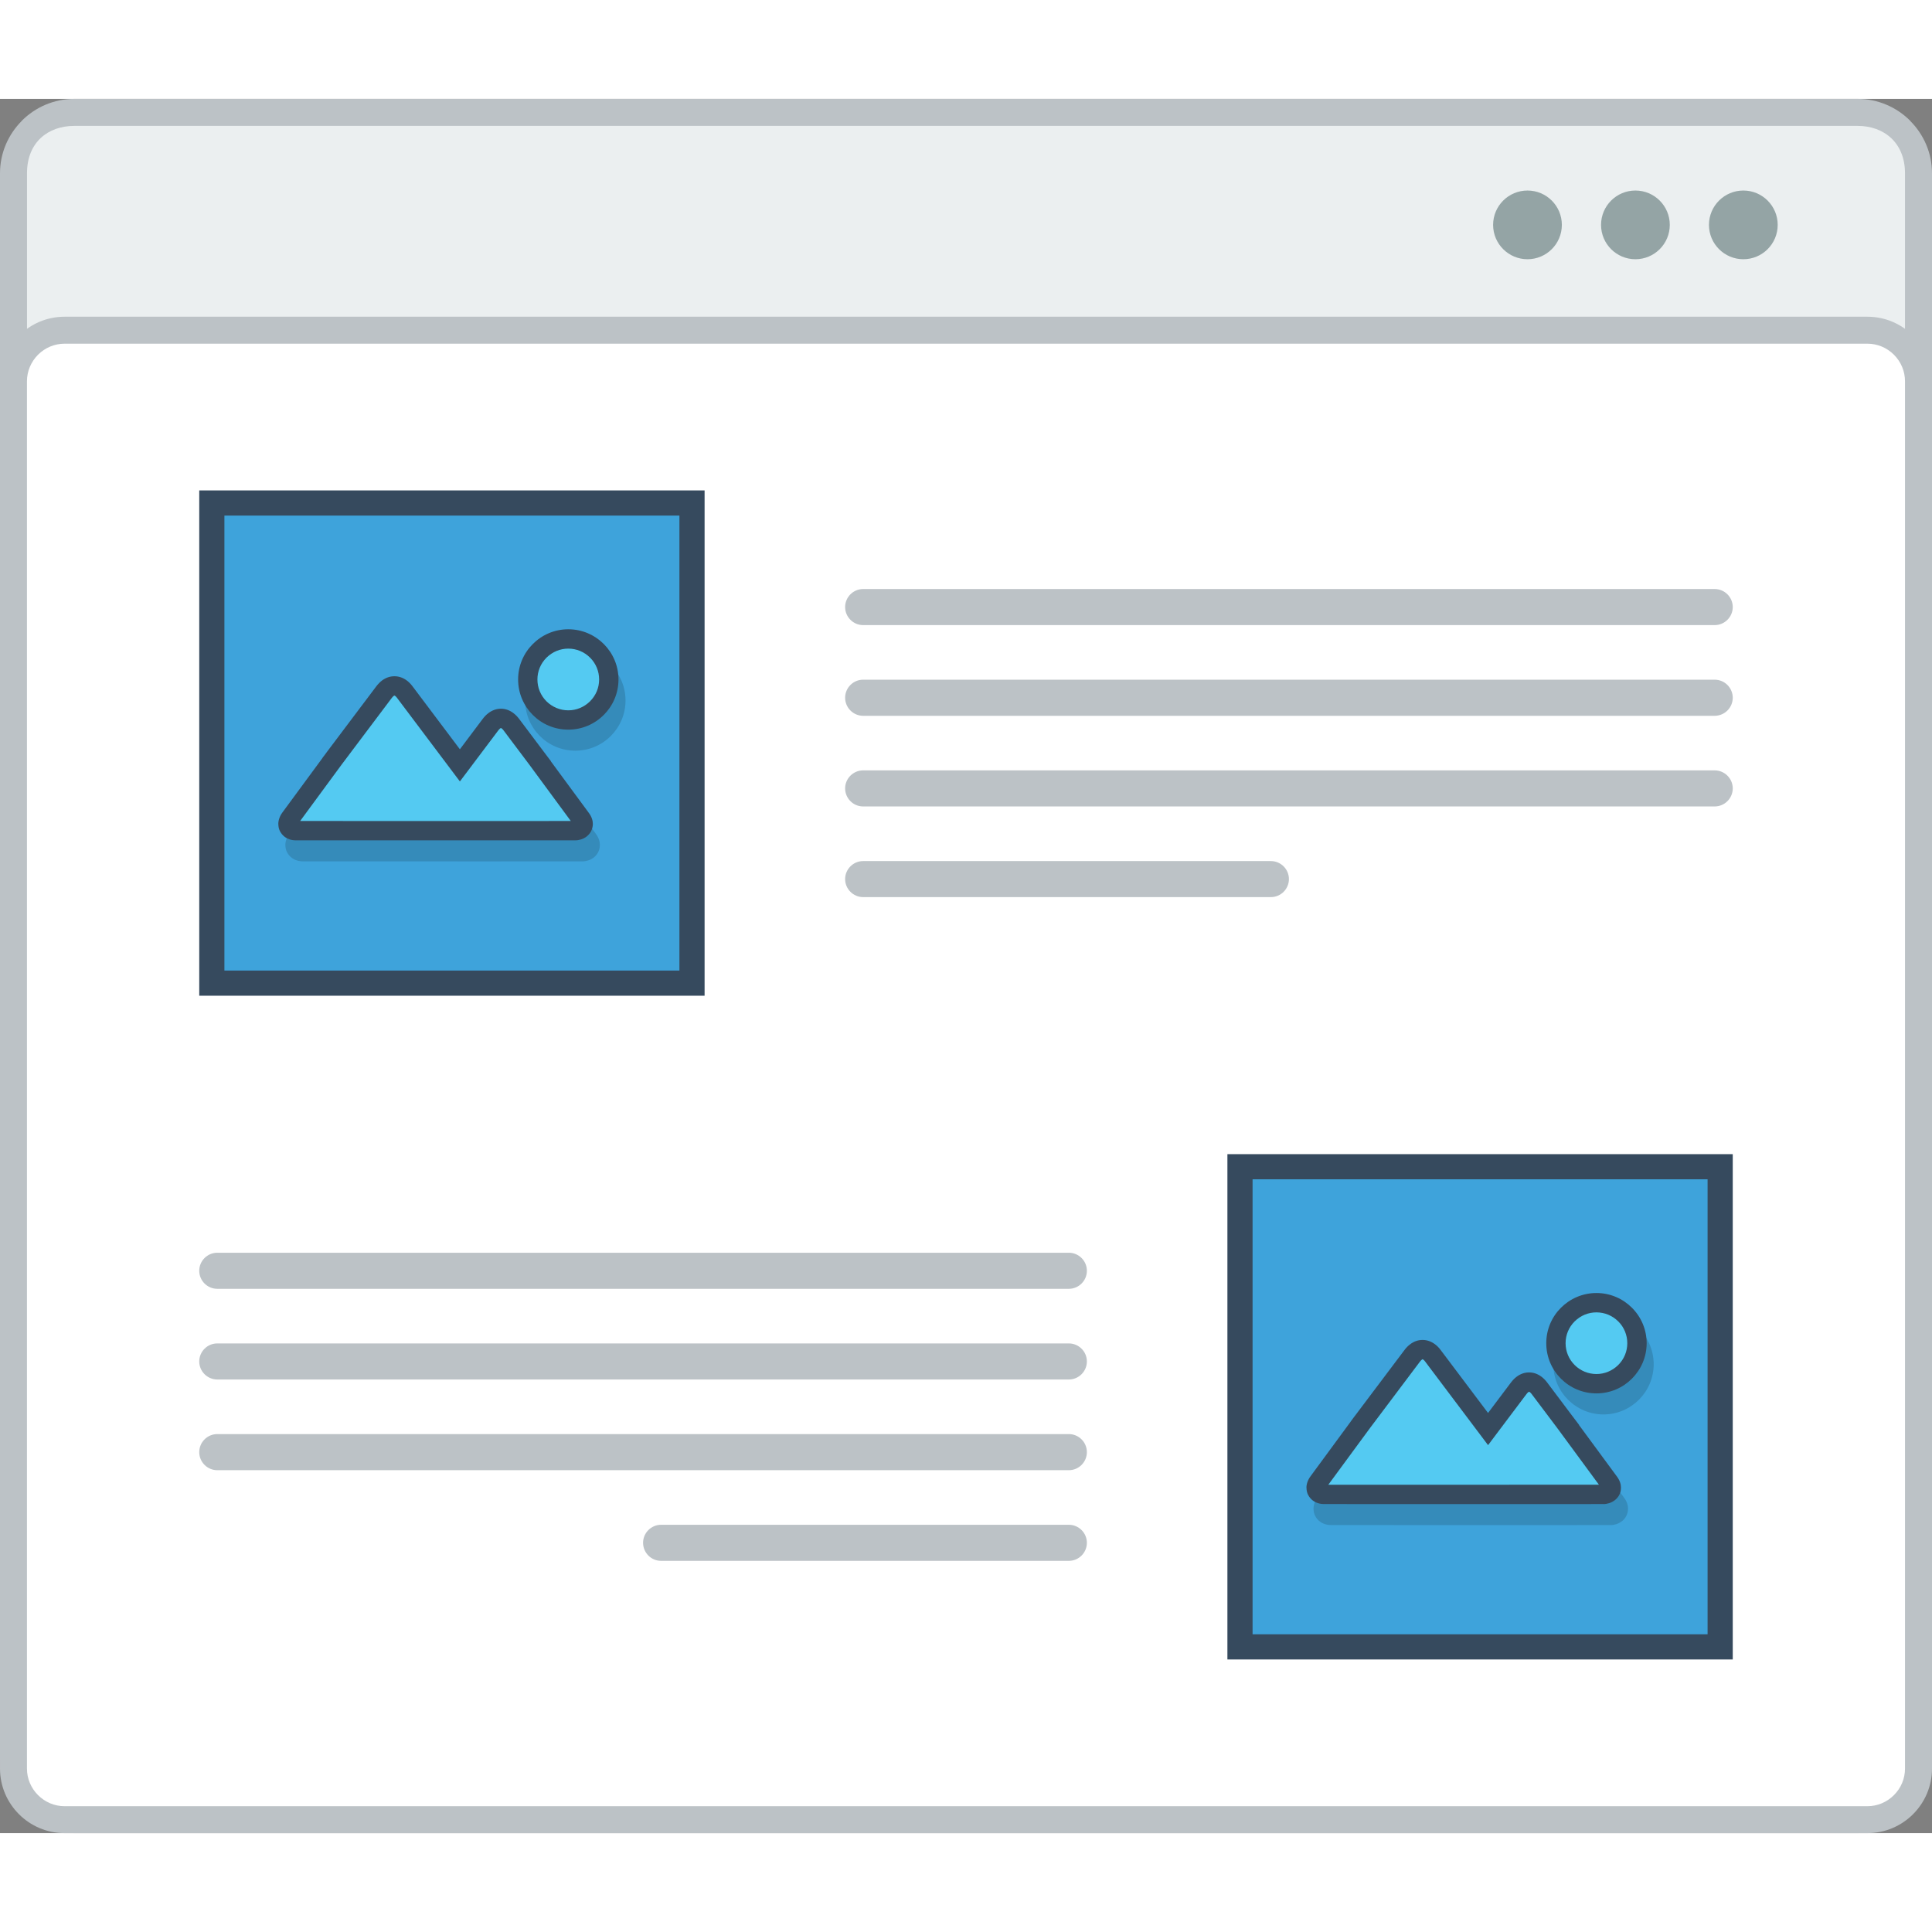 <?xml version="1.0" encoding="utf-8"?>
<!-- Generator: Adobe Illustrator 15.1.0, SVG Export Plug-In . SVG Version: 6.00 Build 0)  -->
<!DOCTYPE svg PUBLIC "-//W3C//DTD SVG 1.0//EN" "http://www.w3.org/TR/2001/REC-SVG-20010904/DTD/svg10.dtd">
<svg version="1.0" id="Layer_1" xmlns="http://www.w3.org/2000/svg" xmlns:xlink="http://www.w3.org/1999/xlink" x="0px" y="0px"
	 width="800px" height="800px" viewBox="192.948 218.679 422.973 379.681" enable-background="new 0 0 800 800" xml:space="preserve">
<rect x="192.948" y="218.679" width="422.973" height="379.681" fill="#808080" stroke="none"/>
<g>
	<path fill="#BCC2C6" d="M209.234,218.679h390.399c4.479,0,8.56,1.834,11.506,4.782v0.026c2.948,2.947,4.782,7.009,4.782,11.481
		v347.111c0,4.473-1.834,8.542-4.782,11.489v0.018c-2.946,2.947-7.026,4.773-11.506,4.773H209.234
		c-4.487,0-8.558-1.826-11.506-4.773v-0.018c-2.948-2.947-4.78-7.017-4.78-11.489V234.968c0-4.472,1.832-8.534,4.78-11.481v-0.026
		C200.677,220.514,204.747,218.679,209.234,218.679"/>
	<path fill="#EBEFF0" d="M610.01,234.968v347.111c0,6.541-4.557,10.376-10.376,10.376H209.234c-5.812,0-10.374-3.726-10.374-10.376
		V234.968c0-6.774,4.579-10.375,10.374-10.375h390.399C605.446,224.592,610.01,228.318,610.01,234.968"/>
	<path fill="#BCC2C6" d="M207.083,266.372h394.703c3.895,0,7.429,1.583,9.982,4.146c2.561,2.562,4.153,6.097,4.153,9.99v303.724
		c0,3.895-1.593,7.429-4.153,9.99c-2.554,2.556-6.088,4.138-9.982,4.138H207.083c-3.886,0-7.429-1.582-9.981-4.138
		c-2.563-2.562-4.153-6.096-4.153-9.99V280.508c0-3.894,1.59-7.428,4.153-9.99C199.654,267.955,203.197,266.372,207.083,266.372"/>
	<path fill-rule="evenodd" clip-rule="evenodd" fill="#FFFFFF" d="M207.083,272.276c-2.187,0-4.263,0.872-5.813,2.42
		c-1.539,1.549-2.42,3.626-2.42,5.812v303.724c0,2.187,0.881,4.263,2.42,5.804c1.55,1.549,3.626,2.429,5.813,2.429h394.703
		c2.187,0,4.262-0.88,5.803-2.429c1.55-1.541,2.421-3.617,2.421-5.804V280.508c0-2.194-0.871-4.262-2.421-5.812
		c-1.541-1.549-3.626-2.42-5.803-2.42H207.083z"/>
	<path fill-rule="evenodd" clip-rule="evenodd" fill="#94A4A5" d="M550.987,238.745c4.154,0,7.528,3.366,7.528,7.521
		c0,4.153-3.366,7.52-7.528,7.52c-4.153,0-7.521-3.367-7.521-7.52C543.467,242.111,546.834,238.745,550.987,238.745
		 M574.619,238.745c4.153,0,7.52,3.366,7.52,7.521c0,4.153-3.366,7.52-7.52,7.52s-7.528-3.367-7.528-7.52
		C567.091,242.111,570.466,238.745,574.619,238.745z M527.363,238.745c4.153,0,7.52,3.366,7.52,7.521c0,4.153-3.366,7.52-7.52,7.52
		c-4.154,0-7.528-3.367-7.528-7.52C519.835,242.111,523.209,238.745,527.363,238.745z"/>
	<polygon fill="#364A5E" points="241.065,304.4 342.697,304.4 347.204,304.4 347.204,308.897 347.204,410.529 347.204,415.026
		342.697,415.026 241.065,415.026 236.569,415.026 236.569,410.529 236.569,308.897 236.569,304.4 	"/>
	<rect x="242.079" y="309.911" fill="#3EA3DB" width="99.614" height="99.605"/>
	<path opacity="0.15" fill="#010101" d="M323.168,346.13c-1.087-1.089-2.595-1.758-4.261-1.758c-1.667,0-3.176,0.669-4.264,1.758
		c-1.089,1.089-1.759,2.596-1.759,4.262c0,1.659,0.678,3.174,1.767,4.263c1.09,1.088,2.597,1.767,4.256,1.767
		c1.666,0,3.174-0.678,4.261-1.767c1.09-1.089,1.76-2.597,1.76-4.263S324.258,347.219,323.168,346.13 M318.907,339.405
		c3.031,0,5.77,1.231,7.762,3.216l0.01,0.017c1.983,1.985,3.216,4.732,3.216,7.754c0,3.033-1.232,5.771-3.216,7.764l-0.01,0.008
		c-1.992,1.993-4.73,3.215-7.762,3.215c-3.032,0-5.779-1.222-7.773-3.215c-1.982-1.994-3.215-4.739-3.215-7.772
		c0-3.022,1.232-5.77,3.215-7.754l0.018-0.017C313.137,340.636,315.884,339.405,318.907,339.405z M313.647,366.337L313.647,366.337
		l0.075,0.101l1.39,1.859l-0.016,0.017l8.341,11.322c0.594,0.821,0.846,1.642,0.846,2.412h-0.01c0,0.604-0.149,1.156-0.418,1.642
		c-0.242,0.452-0.594,0.838-1.014,1.148c-0.678,0.502-1.565,0.779-2.453,0.779v-0.008l-20.962,0.008l-40.13-0.008
		c-0.971,0-1.808-0.276-2.453-0.754c-0.442-0.326-0.804-0.745-1.047-1.24h-0.008c-0.234-0.468-0.36-0.996-0.36-1.566h-0.008
		c0-0.82,0.293-1.708,0.903-2.545l8.784-11.941l-0.008-0.017l0.804-1.072l0.102-0.126l0.016-0.025l10.853-14.429
		c0.387-0.511,0.806-0.93,1.249-1.265c0.847-0.636,1.774-0.955,2.737-0.946c0.955,0.008,1.878,0.327,2.706,0.946
		c0.452,0.335,0.871,0.754,1.248,1.265l10.368,13.776l5.007-6.666c0.385-0.503,0.805-0.922,1.249-1.257
		c0.827-0.628,1.75-0.946,2.721-0.954c0.956,0,1.876,0.31,2.721,0.954c0.444,0.327,0.863,0.746,1.248,1.257l5.504,7.319
		L313.647,366.337z M318.034,380.666l-8.381-11.397l-0.353-0.485l-5.124-6.816l-0.018-0.018l-0.008,0.018l-5.795,7.704l-1.198,1.591
		l-1.976,2.638l-1.978-2.638l-1.206-1.591l-11.139-14.814l-0.016-0.018l-0.008,0.018L270.31,368.85l-0.311,0.418l-8.382,11.397
		l37.81,0.008L318.034,380.666z"/>
	<path fill="#364A5E" d="M317.364,334.799c3.024,0,5.771,1.231,7.756,3.225l0.018,0.008c1.984,1.985,3.215,4.732,3.215,7.755
		c0,3.031-1.23,5.778-3.215,7.763l-0.018,0.008c-1.984,1.993-4.731,3.216-7.756,3.216c-3.039,0-5.787-1.223-7.77-3.216
		c-1.985-1.985-3.215-4.74-3.215-7.771c0-3.023,1.223-5.771,3.215-7.755l0.008-0.008
		C311.587,336.031,314.335,334.799,317.364,334.799 M312.098,361.74v-0.008l0.076,0.108l1.397,1.851l-0.024,0.018l8.341,11.33
		c0.595,0.813,0.854,1.633,0.854,2.403h-0.007c0,0.604-0.161,1.156-0.419,1.642c-0.252,0.46-0.604,0.837-1.014,1.147
		c-0.688,0.502-1.566,0.779-2.462,0.779l0,0h-20.952h-40.141c-0.963,0-1.799-0.277-2.452-0.753c-0.443-0.335-0.795-0.754-1.048-1.24
		h-0.008c-0.234-0.468-0.352-0.996-0.352-1.566h-0.01c0-0.829,0.286-1.716,0.905-2.555l8.785-11.941l-0.009-0.017l0.805-1.063
		l0.092-0.134v0.009l0.016-0.034l10.862-14.429c0.386-0.511,0.805-0.93,1.239-1.264c0.854-0.637,1.784-0.947,2.748-0.938
		c0.953,0,1.875,0.318,2.704,0.938c0.444,0.334,0.863,0.762,1.24,1.264l10.366,13.784l5.017-6.674
		c0.376-0.502,0.796-0.921,1.239-1.256c0.839-0.628,1.76-0.946,2.722-0.954c0.964,0,1.884,0.318,2.729,0.954
		c0.444,0.335,0.863,0.754,1.249,1.256l5.494,7.319L312.098,361.74z"/>
	<path fill-rule="evenodd" clip-rule="evenodd" fill="#54CAF2" d="M312.618,340.988l-0.042,0.042
		c-1.266,1.273-1.97,2.965-1.97,4.757c0,1.808,0.704,3.5,1.978,4.781c1.282,1.265,2.981,1.977,4.78,1.977
		c1.793,0,3.452-0.703,4.74-1.951l0.043-0.05c1.272-1.273,1.969-2.957,1.969-4.757c0-1.776-0.688-3.468-1.942-4.732l-0.043-0.042
		c-1.272-1.273-2.974-1.977-4.767-1.977C315.565,339.037,313.906,339.74,312.618,340.988 M258.661,376.772l39.217,0.008
		l20.032-0.008l-9.136-12.412l-5.578-7.419c-0.109-0.15-0.243-0.302-0.402-0.419c-0.025-0.025-0.135-0.101-0.176-0.101
		c-0.052,0-0.143,0.067-0.184,0.101c-0.151,0.117-0.285,0.269-0.403,0.428l-8.399,11.163l-13.743-18.272
		c-0.116-0.16-0.249-0.319-0.399-0.428c-0.043-0.024-0.144-0.1-0.193-0.1c-0.042,0-0.143,0.076-0.176,0.093
		c-0.15,0.117-0.286,0.276-0.402,0.427l-10.92,14.513L258.661,376.772z"/>
	<polygon fill="#364A5E" points="466.171,449.713 567.794,449.713 572.3,449.713 572.3,454.211 572.3,555.834 572.3,560.339
		567.794,560.339 466.171,560.339 461.665,560.339 461.665,555.834 461.665,454.211 461.665,449.713 	"/>
	<rect x="467.176" y="455.215" fill="#3EA3DB" width="99.612" height="99.615"/>
	<path opacity="0.15" fill="#010101" d="M548.266,491.435c-1.09-1.088-2.597-1.758-4.263-1.758c-1.667,0-3.175,0.67-4.263,1.758
		c-1.089,1.089-1.759,2.597-1.759,4.271c0,1.659,0.67,3.166,1.759,4.254c1.088,1.091,2.596,1.769,4.263,1.769
		c1.666,0,3.173-0.678,4.263-1.769c1.089-1.088,1.767-2.595,1.767-4.254C550.032,494.031,549.354,492.523,548.266,491.435
		 M544.003,484.718c3.03,0,5.77,1.223,7.763,3.216l0.008,0.01c1.985,1.984,3.216,4.73,3.216,7.762c0,3.023-1.23,5.762-3.216,7.755
		l-0.008,0.009c-1.993,1.984-4.732,3.225-7.763,3.225c-3.032,0-5.778-1.24-7.772-3.225c-1.985-1.985-3.216-4.731-3.216-7.764
		c0-3.031,1.23-5.777,3.216-7.762l0.009-0.01C538.231,485.94,540.979,484.718,544.003,484.718z M538.743,511.65L538.743,511.65
		l0.074,0.1l1.392,1.853l-0.017,0.016l8.332,11.332c0.604,0.811,0.854,1.631,0.854,2.403h-0.009c0,0.61-0.15,1.162-0.418,1.642
		c-0.242,0.46-0.594,0.846-1.015,1.146c-0.686,0.502-1.564,0.786-2.453,0.786v-0.017l-20.961,0.017l-40.131-0.017
		c-0.971,0-1.808-0.268-2.454-0.752c-0.443-0.318-0.803-0.739-1.045-1.241h-0.01c-0.233-0.469-0.36-0.988-0.36-1.557h-0.007
		c0-0.828,0.285-1.708,0.904-2.554l8.785-11.943l-0.009-0.017l0.803-1.063l0.093-0.135h0.01l0.016-0.018l10.854-14.437
		c0.385-0.502,0.803-0.93,1.247-1.256c0.847-0.645,1.776-0.956,2.737-0.956c0.964,0.01,1.878,0.329,2.707,0.956
		c0.443,0.334,0.861,0.754,1.247,1.256l10.368,13.784l5.016-6.666c0.377-0.511,0.797-0.931,1.24-1.265
		c0.829-0.627,1.749-0.945,2.722-0.945c0.954,0,1.875,0.309,2.722,0.938c0.443,0.334,0.861,0.754,1.246,1.272l5.503,7.311
		L538.743,511.65z M543.132,525.97l-8.383-11.396l-0.352-0.477l-5.126-6.817l-0.016-0.018l-0.01,0.018l-5.795,7.704l-1.198,1.591
		l-1.975,2.63l-1.985-2.63l-1.197-1.591l-11.146-14.823l-0.008-0.016l-0.008,0.016l-10.527,13.995l-0.311,0.426l-8.382,11.389
		l37.81,0.01L543.132,525.97z"/>
	<path fill="#364A5E" d="M542.462,480.112c3.022,0,5.769,1.231,7.754,3.216l0.008,0.008c1.994,1.985,3.227,4.732,3.227,7.765
		c0,3.03-1.232,5.77-3.227,7.754l-0.008,0.017c-1.985,1.985-4.731,3.216-7.754,3.216c-3.04,0-5.787-1.23-7.772-3.216
		c-1.993-1.993-3.217-4.74-3.217-7.771c0-3.032,1.224-5.779,3.217-7.765l0.01-0.008C536.683,481.344,539.43,480.112,542.462,480.112
		 M537.194,507.045h0.008l0.066,0.101l1.4,1.85l-0.025,0.018l8.34,11.33c0.595,0.82,0.846,1.634,0.846,2.403h-0.008
		c0.008,0.611-0.141,1.165-0.41,1.651c-0.25,0.45-0.602,0.836-1.015,1.138c-0.686,0.504-1.572,0.787-2.462,0.787v-0.009
		l-20.96,0.009l-40.131-0.009c-0.962,0-1.808-0.274-2.454-0.754c-0.443-0.326-0.795-0.745-1.046-1.239h-0.009
		c-0.234-0.469-0.353-0.996-0.353-1.565h-0.016c0-0.829,0.294-1.709,0.913-2.545l8.776-11.943v-0.017l0.795-1.071l0.101-0.134v0.008
		l0.018-0.025l10.86-14.429c0.377-0.512,0.797-0.93,1.248-1.265c0.846-0.644,1.769-0.954,2.731-0.946
		c0.962,0,1.876,0.326,2.712,0.946c0.444,0.335,0.864,0.753,1.239,1.265l10.369,13.776l5.016-6.667
		c0.377-0.502,0.796-0.929,1.24-1.263c0.836-0.63,1.758-0.948,2.721-0.948c0.955,0,1.884,0.311,2.729,0.948
		c0.444,0.334,0.863,0.752,1.241,1.263l5.5,7.319L537.194,507.045z"/>
	<path fill-rule="evenodd" clip-rule="evenodd" fill="#54CAF2" d="M537.722,486.292l-0.051,0.051
		c-1.272,1.272-1.968,2.956-1.968,4.758c0,1.799,0.703,3.5,1.978,4.772c1.271,1.272,2.981,1.976,4.781,1.976
		c1.791,0,3.449-0.703,4.731-1.942l0.049-0.051c1.274-1.271,1.97-2.964,1.97-4.755c0-1.784-0.688-3.476-1.944-4.74l-0.041-0.035
		c-1.274-1.272-2.974-1.976-4.765-1.976C540.662,484.35,539.003,485.045,537.722,486.292 M483.758,522.085h39.217l20.021-0.009
		l-9.127-12.411l-5.577-7.41c-0.109-0.15-0.251-0.311-0.402-0.428c-0.033-0.026-0.132-0.092-0.175-0.092
		c-0.052,0-0.143,0.065-0.185,0.092c-0.15,0.117-0.285,0.277-0.402,0.428l-8.398,11.162l-13.752-18.271
		c-0.108-0.161-0.242-0.312-0.402-0.429c-0.033-0.025-0.135-0.099-0.184-0.099c-0.042,0-0.143,0.073-0.176,0.099
		c-0.15,0.117-0.285,0.268-0.402,0.421l-10.92,14.52L483.758,522.085z"/>
	<path fill-rule="evenodd" clip-rule="evenodd" fill="#BCC2C6" d="M381.917,345.837h186.43c2.17,0,3.953,1.775,3.953,3.953
		c0,2.177-1.783,3.953-3.953,3.953h-186.43c-2.171,0-3.945-1.775-3.945-3.953C377.972,347.612,379.746,345.837,381.917,345.837"/>
	<path fill-rule="evenodd" clip-rule="evenodd" fill="#BCC2C6" d="M381.917,365.692h186.43c2.17,0,3.953,1.776,3.953,3.945
		c0,2.178-1.783,3.952-3.953,3.952h-186.43c-2.171,0-3.945-1.774-3.945-3.952C377.972,367.469,379.746,365.692,381.917,365.692"/>
	<path fill-rule="evenodd" clip-rule="evenodd" fill="#BCC2C6" d="M381.917,385.548h89.263c2.177,0,3.952,1.775,3.952,3.944l0,0
		c0,2.169-1.775,3.944-3.952,3.944h-89.263c-2.171,0-3.945-1.775-3.945-3.944l0,0C377.972,387.324,379.746,385.548,381.917,385.548"
		/>
	<path fill-rule="evenodd" clip-rule="evenodd" fill="#BCC2C6" d="M381.917,325.989h186.43c2.17,0,3.953,1.776,3.953,3.945
		c0,2.178-1.783,3.953-3.953,3.953h-186.43c-2.171,0-3.945-1.775-3.945-3.953C377.972,327.766,379.746,325.989,381.917,325.989"/>
	<path fill-rule="evenodd" clip-rule="evenodd" fill="#BCC2C6" d="M426.953,491.149H240.522c-2.179,0-3.953,1.775-3.953,3.944v0.009
		c0,2.16,1.774,3.944,3.953,3.944h186.431c2.169,0,3.945-1.784,3.945-3.944v-0.009C430.898,492.925,429.122,491.149,426.953,491.149
		"/>
	<path fill-rule="evenodd" clip-rule="evenodd" fill="#BCC2C6" d="M426.953,510.998H240.522c-2.179,0-3.953,1.773-3.953,3.952
		c0,2.178,1.774,3.952,3.953,3.952h186.431c2.169,0,3.945-1.774,3.945-3.952C430.898,512.771,429.122,510.998,426.953,510.998"/>
	<path fill-rule="evenodd" clip-rule="evenodd" fill="#BCC2C6" d="M426.953,530.853h-89.271c-2.17,0-3.945,1.776-3.945,3.944
		c0,2.179,1.775,3.953,3.945,3.953h89.271c2.169,0,3.945-1.774,3.945-3.953C430.898,532.629,429.122,530.853,426.953,530.853"/>
	<path fill-rule="evenodd" clip-rule="evenodd" fill="#BCC2C6" d="M426.953,471.295H240.522c-2.179,0-3.953,1.774-3.953,3.943v0.01
		c0,2.168,1.774,3.944,3.953,3.944h186.431c2.169,0,3.945-1.776,3.945-3.944v-0.01C430.898,473.069,429.122,471.295,426.953,471.295
		"/>
	<!-- <path fill-rule="evenodd" clip-rule="evenodd" fill="#94A4A5" d="M466.196,241.274c-1.14-2.328-3.576-2.999-5.92-2.999
		c-2.782,0.026-5.839,1.29-5.839,4.389c0,3.383,2.849,4.204,5.922,4.573c2.009,0.217,3.491,0.795,3.491,2.219
		c0,1.633-1.682,2.261-3.466,2.261c-1.835,0-3.578-0.729-4.246-2.386l-2.369,1.222c1.12,2.755,3.491,3.701,6.572,3.701
		c3.358,0,6.332-1.44,6.332-4.798c0-3.592-2.931-4.413-6.071-4.799c-1.811-0.217-3.367-0.586-3.367-1.901
		c0-1.122,1.014-2.001,3.124-2.001c1.642,0,3.063,0.821,3.575,1.675L466.196,241.274z M449.656,251.072h-8.466v-3.4h8.155v-2.655
		h-8.155v-3.492h8.466v-2.747h-11.289c0,5.025,0,10.074,0,15.091h11.289V251.072z M423.478,238.778v15.091h10.594v-2.63h-7.747
		v-12.461H423.478z M417.834,250.017c-0.989,0.988-2.479,1.524-3.794,1.524c-3.727,0-5.167-2.604-5.192-5.1
		c-0.017-2.521,1.557-5.234,5.192-5.234c1.315,0,2.646,0.453,3.643,1.424l1.894-1.834c-1.55-1.532-3.483-2.302-5.536-2.302
		c-5.452,0-8.014,4.002-7.99,7.947c0.025,3.919,2.387,7.771,7.99,7.771c2.178,0,4.18-0.711,5.729-2.235L417.834,250.017z
		 M401.478,253.869v-15.091h-2.822v15.091H401.478z M386.958,253.869h2.838v-12.511h4.791v-2.58c-4.381,0-8.058,0-12.411,0v2.58
		h4.782V253.869z M372.712,241.424c1.792,0,2.588,1.206,2.588,2.421c0,1.214-0.778,2.42-2.588,2.42h-4.321v-4.841H372.712z
		 M378.892,253.677l-4.563-5.15c2.864-0.578,3.812-2.663,3.812-4.74c0-2.621-1.868-4.991-5.428-5.008c-2.386,0.017-4.773,0-7.169,0
		v15.091h2.848v-5.042h2.73l4.396,5.042h3.374V253.677z M356.408,248.375h-5.604l2.806-6.431L356.408,248.375z M358.818,253.869
		h3.107l-6.767-15.091h-3.098l-6.768,15.091h3.082l1.289-2.848h7.881L358.818,253.869z"/> -->
</g>
</svg>
